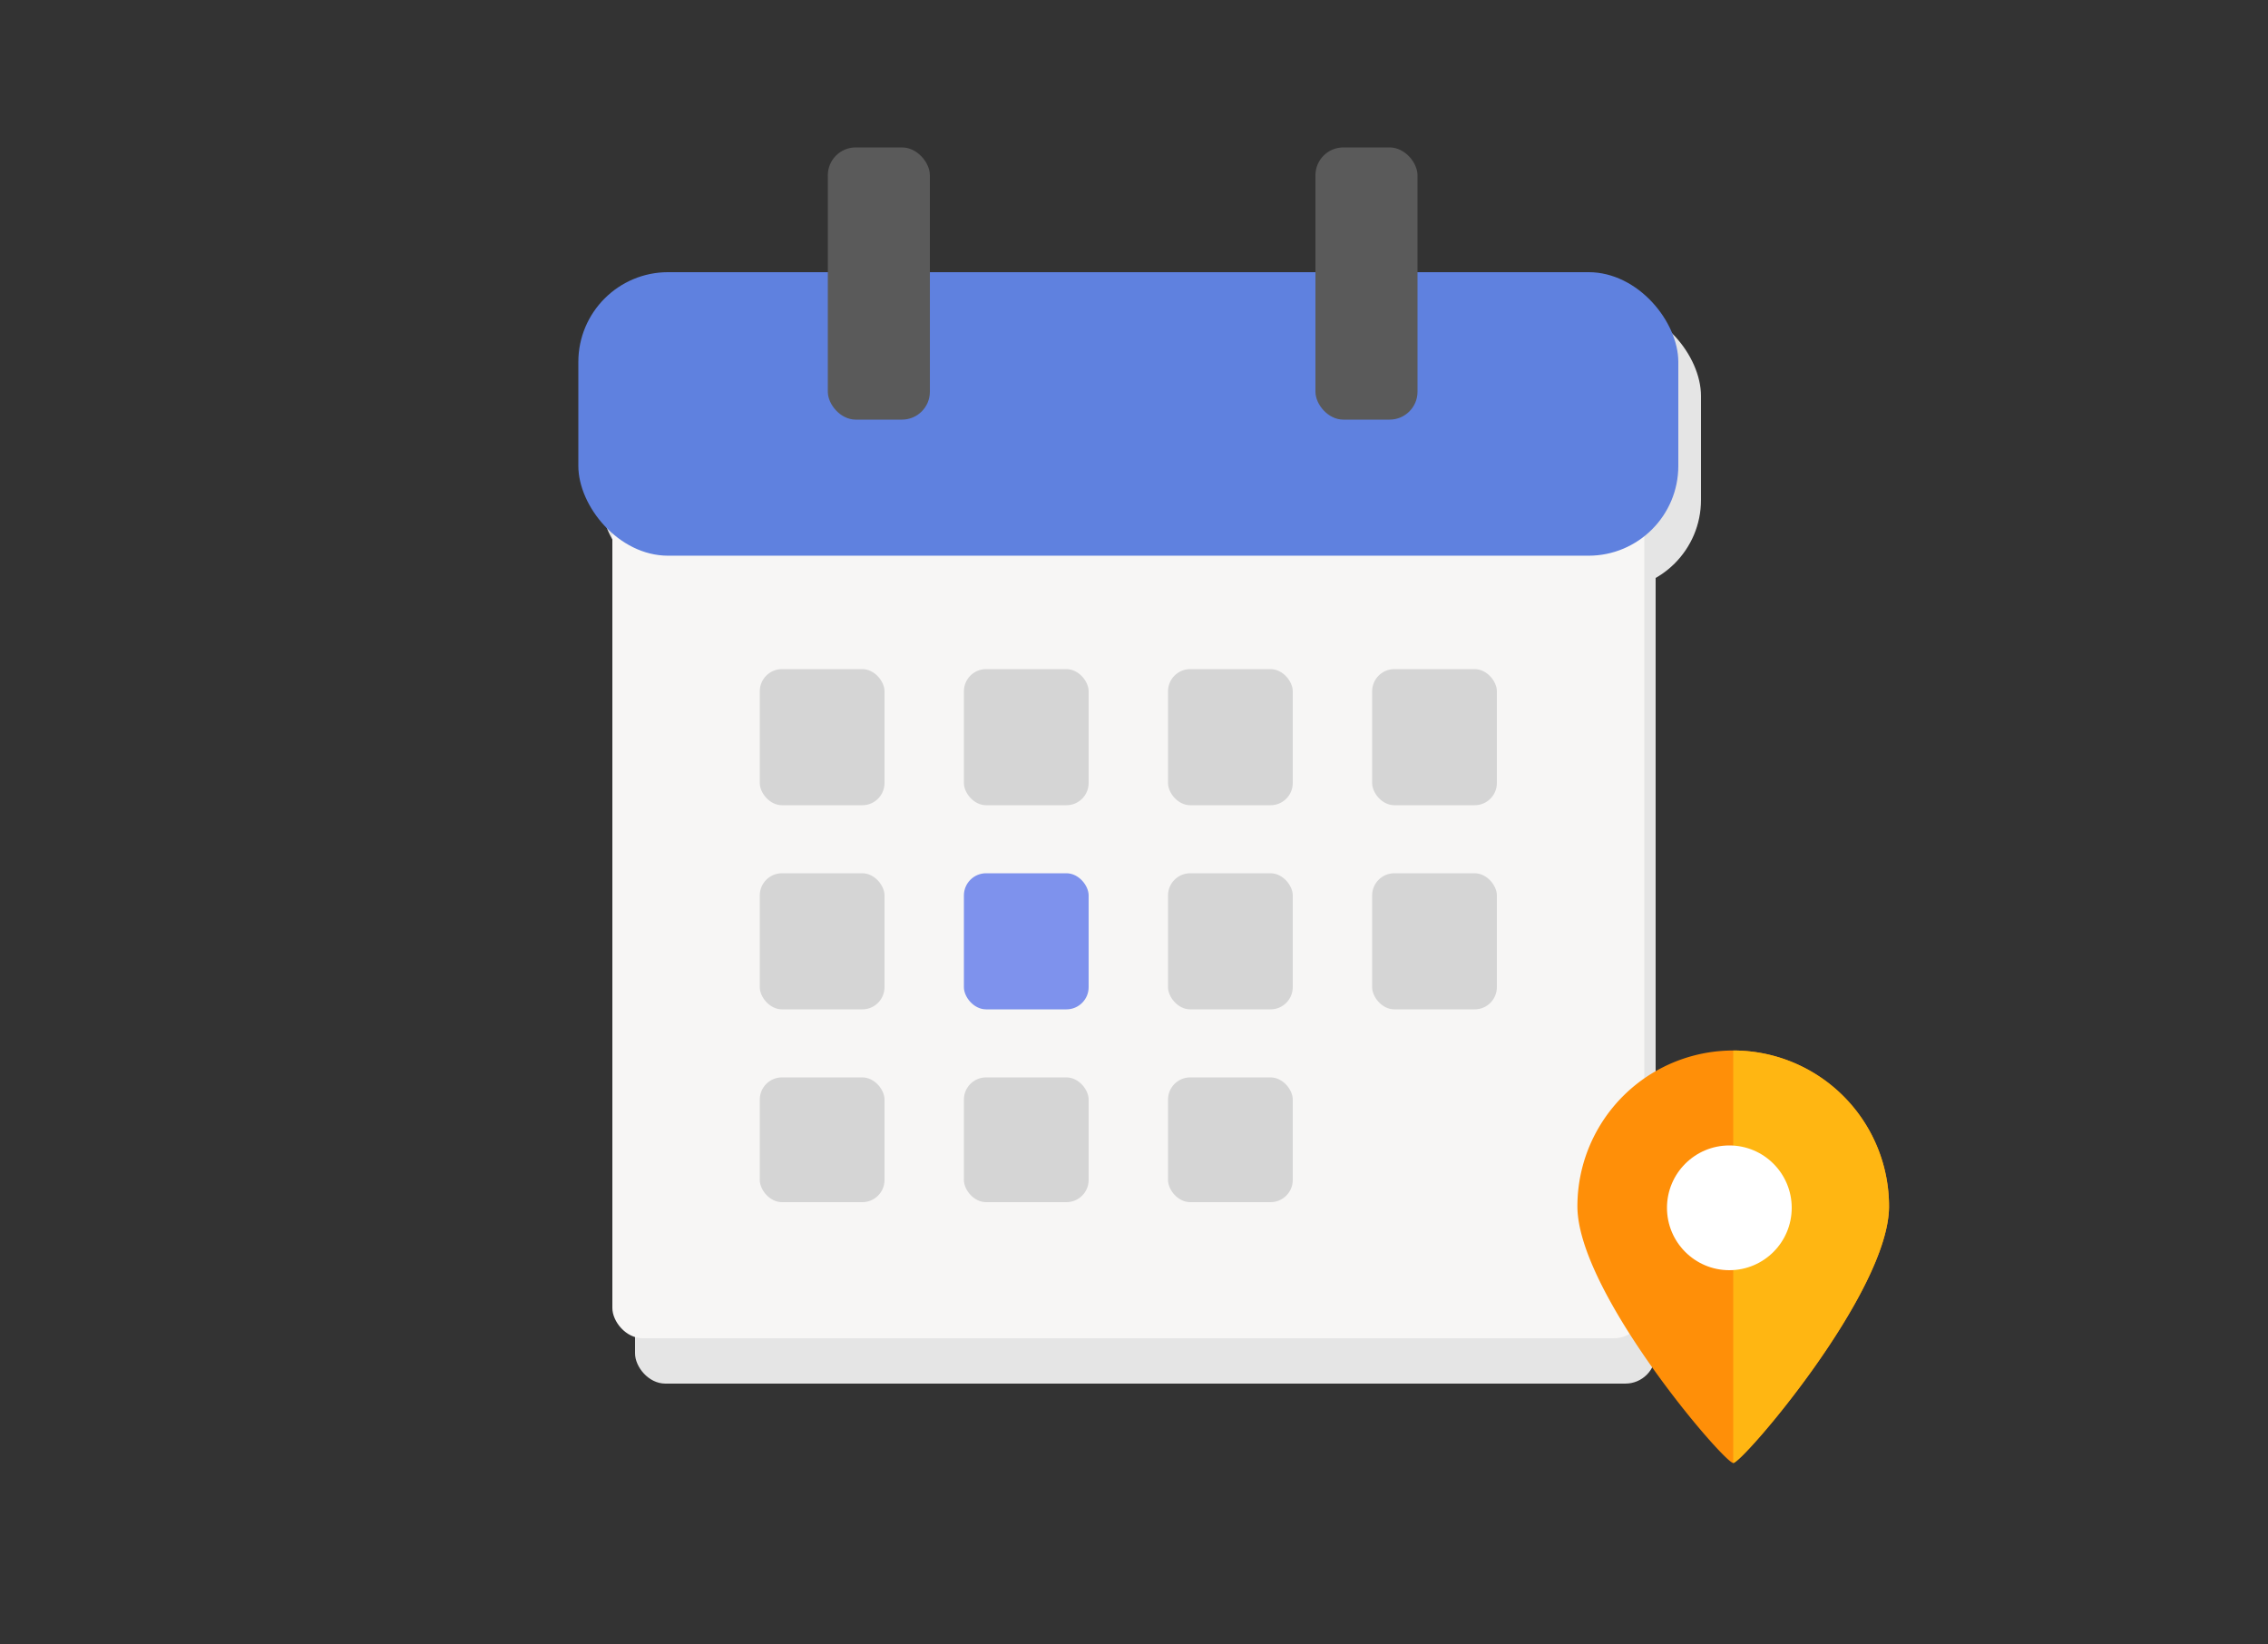 <svg xmlns="http://www.w3.org/2000/svg" width="200" height="145" viewBox="0 0 200 145">
  <rect x="0" y="0" width="200" height="145" fill="#333333" stroke="none"/>
  <g id="Group_2065" data-name="Group 2065" transform="translate(-1034 -783)">
    <g id="Group_1888" data-name="Group 1888" transform="translate(225 2160.418)">
      <g id="Group_1883" data-name="Group 1883" transform="translate(861.617 -1350.26)">
        <rect id="Rectangle_1376" data-name="Rectangle 1376" width="90" height="83" rx="2.667" transform="translate(3.383 11.841)" fill="#e5e5e5"/>
        <rect id="Rectangle_1377" data-name="Rectangle 1377" width="97" height="25" rx="7.917" transform="translate(0.383 -0.159)" fill="#e5e5e5"/>
      </g>
      <g id="Group_1884" data-name="Group 1884" transform="translate(860 -1353.493)">
        <rect id="Rectangle_1378" data-name="Rectangle 1378" width="91" height="82" rx="2.667" transform="translate(3 12.074)" fill="#f7f6f5"/>
        <rect id="Rectangle_1379" data-name="Rectangle 1379" width="97" height="25" rx="7.917" transform="translate(0 0.074)" fill="#5f81df"/>
      </g>
      <g id="Group_1885" data-name="Group 1885" transform="translate(876.165 -1317.929)">
        <rect id="Rectangle_1380" data-name="Rectangle 1380" width="11" height="12" rx="1.958" transform="translate(-0.165 -0.489)" fill="#d5d5d5"/>
        <rect id="Rectangle_1381" data-name="Rectangle 1381" width="11" height="12" rx="1.958" transform="translate(17.835 -0.489)" fill="#d5d5d5"/>
        <rect id="Rectangle_1382" data-name="Rectangle 1382" width="11" height="12" rx="1.958" transform="translate(35.835 -0.489)" fill="#d5d5d5"/>
        <rect id="Rectangle_1383" data-name="Rectangle 1383" width="11" height="12" rx="1.958" transform="translate(53.835 -0.489)" fill="#d5d5d5"/>
        <rect id="Rectangle_1384" data-name="Rectangle 1384" width="11" height="12" rx="1.958" transform="translate(-0.165 17.511)" fill="#d5d5d5"/>
        <rect id="Rectangle_1385" data-name="Rectangle 1385" width="11" height="12" rx="1.958" transform="translate(17.835 17.511)" fill="#7e92ed"/>
        <rect id="Rectangle_1386" data-name="Rectangle 1386" width="11" height="12" rx="1.958" transform="translate(35.835 17.511)" fill="#d5d5d5"/>
        <rect id="Rectangle_1387" data-name="Rectangle 1387" width="11" height="12" rx="1.958" transform="translate(53.835 17.511)" fill="#d5d5d5"/>
        <rect id="Rectangle_1388" data-name="Rectangle 1388" width="11" height="11" rx="1.958" transform="translate(-0.165 35.511)" fill="#d5d5d5"/>
        <rect id="Rectangle_1389" data-name="Rectangle 1389" width="11" height="11" rx="1.958" transform="translate(17.835 35.511)" fill="#d5d5d5"/>
        <rect id="Rectangle_1390" data-name="Rectangle 1390" width="11" height="11" rx="1.958" transform="translate(35.835 35.511)" fill="#d5d5d5"/>
      </g>
      <g id="Group_1886" data-name="Group 1886" transform="translate(881.823 -1364)">
        <rect id="Rectangle_1391" data-name="Rectangle 1391" width="9" height="24" rx="2.458" transform="translate(0.177 -0.418)" fill="#5a5a5a"/>
        <rect id="Rectangle_1392" data-name="Rectangle 1392" width="9" height="24" rx="2.458" transform="translate(43.177 -0.418)" fill="#5a5a5a"/>
      </g>
      <g id="Group_1887" data-name="Group 1887" transform="translate(948.101 -1284.79)">
        <path id="Path_672" data-name="Path 672" d="M996.481-1252.26c0,7.589-12.932,22.631-13.74,22.631S969-1244.671,969-1252.26A13.74,13.74,0,0,1,982.74-1266,13.74,13.74,0,0,1,996.481-1252.26Z" transform="translate(-969 1266)" fill="#ff8f08"/>
        <path id="Path_673" data-name="Path 673" d="M986-1266a13.74,13.74,0,0,1,13.74,13.74c0,7.589-12.932,22.631-13.74,22.631" transform="translate(-972.26 1266)" fill="#ffb612"/>
        <circle id="Ellipse_157" data-name="Ellipse 157" cx="5.5" cy="5.5" r="5.5" transform="translate(7.899 8.372)" fill="#fff"/>
      </g>
    </g>
    <rect id="Rectangle_1618" data-name="Rectangle 1618" width="200" height="145" transform="translate(1034 783)" fill="none"/>
  </g>
</svg>
